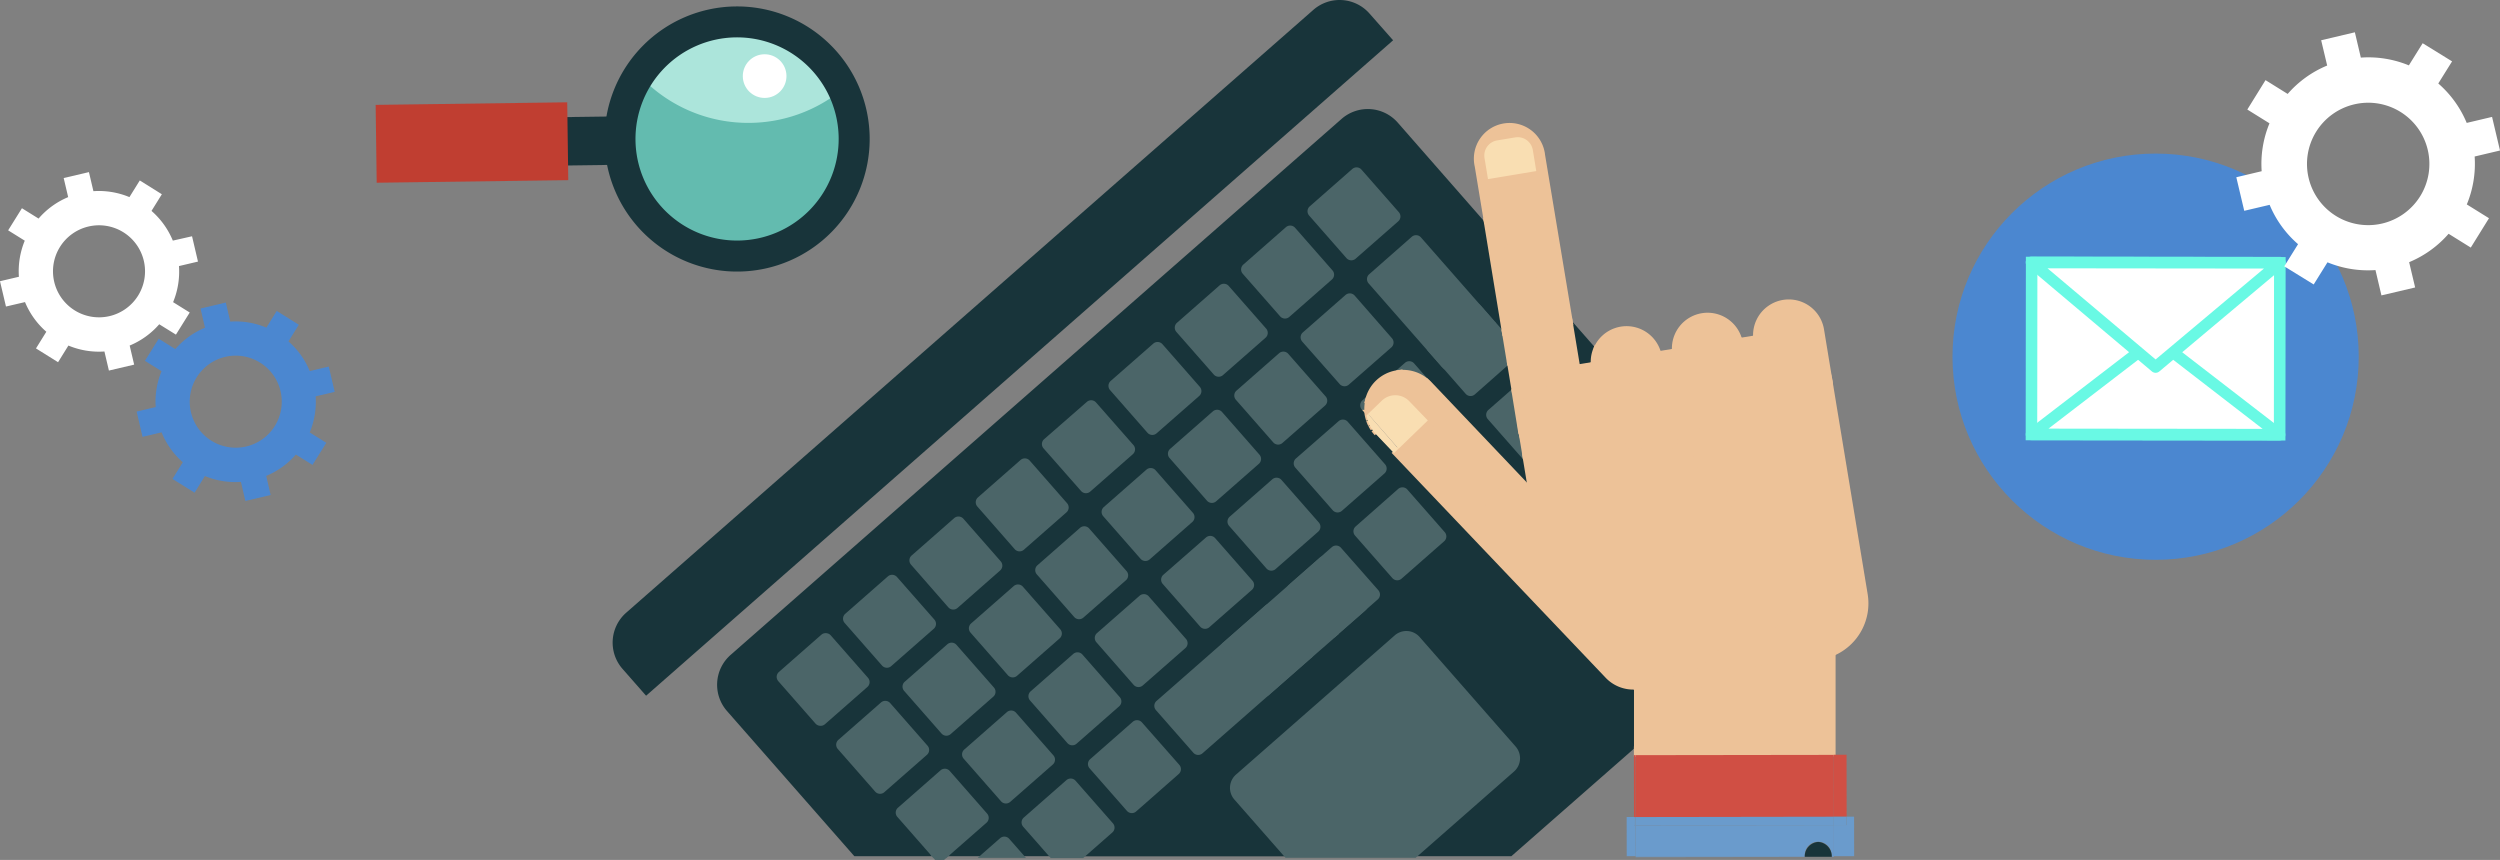 <svg xmlns="http://www.w3.org/2000/svg" viewBox="0 0 724.71 249.29">
    <rect x="0" y="0" width="724.71" height="249.29" fill="#808080" stroke="none"/>
    <defs>
        <style>
            .cls-1{fill:#4b87d0;}.cls-2{fill:#fff;}.cls-3{fill:#69f9e4;}.cls-4{fill:#63bbaf;}.cls-5{fill:#ace5db;}.cls-6{fill:#18343a;}.cls-7{fill:#c03e31;}.cls-8{fill:none;}.cls-9{fill:#4b6568;stroke: #4b6568;}.cls-10{fill:#edc298;stroke: #edc298;}.cls-11{fill:#f9deb2;}.cls-12{fill:#d04f44;}.cls-13{fill:#6a9bcc;}
        </style>
    </defs>
    <title>large middle</title>
    <g id="Layer_2" data-name="Layer 2">
        <g id="Layer_1-2" data-name="Layer 1">
            <circle class="cls-1" cx="624.88" cy="103.4" r="58.88"/>
            <rect class="cls-2" x="599.97" y="65.09" width="49.84" height="71.95"
                  transform="translate(523.11 725.84) rotate(-89.94)"/>
            <path class="cls-3" d="M662.51,127.7l-75.3-.08.06-53.19,75.3.09Zm-71.95-3.43,68.6.07.05-46.48-68.6-.07Z"/>
            <polygon class="cls-2" points="588.89 125.93 624.89 98.26 660.82 126 588.89 125.93"/>
            <path class="cls-3"
                  d="M660.82,127.68h0l-71.93-.08a1.67,1.67,0,0,1-1-3l36-27.66a1.67,1.67,0,0,1,2,0l35.85,27.67a1.68,1.68,0,0,1-.94,3.07Zm-67-3.43,62.08.07-31-23.94Z"/>
            <polygon class="cls-2" points="588.95 76.1 624.88 106.39 660.88 76.18 588.95 76.1"/>
            <path class="cls-3"
                  d="M624.88,108.07a1.68,1.68,0,0,1-1.08-.4L587.87,77.38a1.68,1.68,0,0,1,1.08-3h0l71.93.08a1.68,1.68,0,0,1,1.08,3l-36,30.21A1.67,1.67,0,0,1,624.88,108.07ZM593.54,77.78l31.34,26.42,31.4-26.35Z"/>
            <path class="cls-2"
                  d="M706.82,24.2l4-6.41-8.53-5.26-4,6.42a30.81,30.81,0,0,0-13.92-2.25l-1.73-7.34-9.77,2.31L674.61,19a30.71,30.71,0,0,0-11.45,8.23l-6.42-4-5.28,8.52,6.43,4a30.65,30.65,0,0,0-2.27,13.88l-7.35,1.75,2.3,9.73,7.36-1.73a30.65,30.65,0,0,0,8.24,11.4l-4,6.42,8.53,5.26,4-6.42a30.88,30.88,0,0,0,13.91,2.25l1.73,7.34,9.77-2.3L698.37,76a30.81,30.81,0,0,0,11.44-8.23l6.43,4,5.28-8.51-6.43-4a30.78,30.78,0,0,0,2.27-13.89l7.35-1.74-2.3-9.74-7.35,1.74A30.76,30.76,0,0,0,706.82,24.2Zm-3.06,19.22a17.74,17.74,0,1,1-21.34-13.16A17.72,17.72,0,0,1,703.76,43.42Z"/>
            <path class="cls-1"
                  d="M66.75,93.23,65.46,87.7l-7.33,1.73L59.42,95a23.2,23.2,0,0,0-8.6,6.19l-4.81-3-4,6.41,4.82,3A23.2,23.2,0,0,0,45.13,118l-5.52,1.31,1.71,7.33,5.52-1.31A23,23,0,0,0,53,134l-3,4.83,6.4,4,3-4.83a23.06,23.06,0,0,0,10.44,1.69l1.29,5.53,7.33-1.73-1.29-5.53a23.18,23.18,0,0,0,8.6-6.19l4.82,3,4-6.41-4.81-3a23.19,23.19,0,0,0,1.72-10.46l5.52-1.3-1.71-7.34-5.52,1.31a23,23,0,0,0-6.17-8.6l3-4.83-6.4-4-3,4.83A23.07,23.07,0,0,0,66.75,93.23Zm8.58,11.85A13.34,13.34,0,1,1,57,109.41,13.32,13.32,0,0,1,75.32,105.08Z"/>
            <path class="cls-2"
                  d="M11.18,63.36l-4.82-3-4,6.41,4.82,3a23.14,23.14,0,0,0-1.7,10.46L0,81.52l1.73,7.34,5.52-1.29a23.12,23.12,0,0,0,6.18,8.6l-3,4.83,6.4,4,3-4.83a23,23,0,0,0,10.44,1.72l1.3,5.53,7.32-1.72-1.3-5.53A23.08,23.08,0,0,0,46.16,94L51,97l4-6.41-4.82-3a23.15,23.15,0,0,0,1.7-10.46l5.51-1.3-1.72-7.34L50.1,69.75a23.13,23.13,0,0,0-6.18-8.61l3-4.83-6.4-4-3,4.83a23,23,0,0,0-10.44-1.72l-1.3-5.53-7.32,1.72,1.3,5.53A23,23,0,0,0,11.18,63.36Zm14.44,2.31a13.34,13.34,0,1,1-9.91,16A13.33,13.33,0,0,1,25.62,65.67Z"/>
            <circle class="cls-4" cx="213.73" cy="40.28" r="33.01" transform="translate(-0.52 2.86) rotate(-0.77)"/>
            <path class="cls-5"
                  d="M213.29,7.27a33,33,0,0,0-27.36,15.22A43.06,43.06,0,0,0,217.5,35.62a43,43,0,0,0,26.15-9.27A33,33,0,0,0,213.29,7.27Z"/>
            <path class="cls-6"
                  d="M252.1,39.77a38.43,38.43,0,1,0-37.91,38.95A38.43,38.43,0,0,0,252.1,39.77Zm-67.88.91a29.45,29.45,0,1,1,29.85,29.05A29.45,29.45,0,0,1,184.22,40.68Z"/>
            <rect class="cls-6" x="113.53" y="34.16" width="67.33" height="14.03"
                  transform="translate(-0.54 1.99) rotate(-0.77)"/>
            <rect class="cls-7" x="109.04" y="30.03" width="55.54" height="22.57"
                  transform="translate(-0.54 1.84) rotate(-0.77)"/>
            <circle class="cls-2" cx="221.66" cy="22.06" r="6.33" transform="translate(-0.28 2.98) rotate(-0.77)"/>
            <polygon class="cls-8"
                     points="473.7 236.83 473.67 218.87 474.11 218.87 474.11 216.62 438.12 248.19 471.56 248.19 471.54 236.84 473.7 236.83"/>
            <path class="cls-6"
                  d="M260.5,236.47a1.38,1.38,0,0,1,.13-1.95L273,223.69a1.38,1.38,0,0,1,1.95.13l10.83,12.35a1.38,1.38,0,0,1-.13,1.95l-11.49,10.07h10.58l5.51-4.83a1.38,1.38,0,0,1,1.95.13l4.13,4.7h8.51L297,239.27a1.38,1.38,0,0,1,.13-1.95l12.35-10.84a1.38,1.38,0,0,1,1.95.13L322.25,239a1.38,1.38,0,0,1-.13,1.95l-8.29,7.28h59.05l-14.67-16.72a4.63,4.63,0,0,1,.43-6.53l46-40.34a4.62,4.62,0,0,1,6.53.43L439,216.76a4.63,4.63,0,0,1-.42,6.53l-28.38,24.9h27.93l36-31.57,0-17.19a10.54,10.54,0,0,1-8.22-3.24l-61.72-64.84h0l-5.25-5.52a10.75,10.75,0,0,1-.9-1.1l-.2-.28a10.74,10.74,0,0,1-.67-1.11l0-.06a10.64,10.64,0,0,1-.56-1.34l0-.12a10.74,10.74,0,0,1-.52-2.5l-.84-1a1.38,1.38,0,0,1,.13-1.95l1.1-1a10.7,10.7,0,0,1,8.7-7.63l2.55-2.24a1.38,1.38,0,0,1,1.95.13l3.79,4.32a10.73,10.73,0,0,1,1.12,1l28.87,30.33L442,132.93l-10.33-11.77a1.38,1.38,0,0,1,.13-1.95l6.92-6.07L437.34,105,427.15,114a1.38,1.38,0,0,1-1.95-.13l-6.67-7.6h0L397.12,81.81a1.38,1.38,0,0,1,.13-1.95L409.6,69a1.38,1.38,0,0,1,1.94.13L428.8,88.83h0l.65.74,3.51,4h0L436,97.07l-5.36-32.47L405.18,35.54a11.54,11.54,0,0,0-16.28-1.07L211.81,189.83a11.54,11.54,0,0,0-1.07,16.28l36.91,42.08h23.12Zm12.81-24.2-10.83-12.35a1.38,1.38,0,0,1,.13-1.95L275,187.14a1.38,1.38,0,0,1,1.95.13l10.83,12.35a1.38,1.38,0,0,1-.13,2L275.26,212.4A1.38,1.38,0,0,1,273.31,212.27ZM337.44,169a1.38,1.38,0,0,1,.12-1.95l12.35-10.84a1.38,1.38,0,0,1,1.95.13l10.83,12.35a1.38,1.38,0,0,1-.13,1.95l-12.35,10.84a1.38,1.38,0,0,1-1.95-.13Zm5.9,18.52L331,198.33a1.38,1.38,0,0,1-1.94-.13L318.2,185.85a1.38,1.38,0,0,1,.13-1.95l12.35-10.84a1.38,1.38,0,0,1,1.95.13l10.83,12.35A1.38,1.38,0,0,1,343.34,187.49Zm13.33-35.39a1.38,1.38,0,0,1,.13-1.95l12.35-10.83a1.38,1.38,0,0,1,1.95.13l10.83,12.35a1.38,1.38,0,0,1-.13,1.95l-12.35,10.84a1.38,1.38,0,0,1-1.95-.13Zm12.81-24.2-10.83-12.35a1.38,1.38,0,0,1,.13-1.95l12.35-10.84a1.38,1.38,0,0,1,1.95.13l10.84,12.35a1.38,1.38,0,0,1-.13,1.95L371.43,128A1.38,1.38,0,0,1,369.48,127.91Zm-4.81,4.22a1.38,1.38,0,0,1-.13,1.95L352.2,144.91a1.38,1.38,0,0,1-2-.13l-10.83-12.35a1.38,1.38,0,0,1,.13-1.95l12.35-10.84a1.38,1.38,0,0,1,1.95.13ZM345.44,149a1.38,1.38,0,0,1-.12,1.95L333,161.79a1.38,1.38,0,0,1-1.95-.13L320.18,149.3a1.38,1.38,0,0,1,.13-1.95l12.35-10.84a1.38,1.38,0,0,1,1.95.13Zm-19.23,16.87a1.38,1.38,0,0,1-.12,1.95l-12.35,10.84a1.38,1.38,0,0,1-1.95-.13l-10.83-12.35a1.38,1.38,0,0,1,.13-1.95l12.35-10.84a1.38,1.38,0,0,1,1.95.13ZM307,182.75a1.38,1.38,0,0,1-.12,1.95l-12.35,10.84a1.38,1.38,0,0,1-1.95-.13l-10.83-12.35a1.38,1.38,0,0,1,.13-1.95l12.35-10.84a1.38,1.38,0,0,1,1.95.13Zm-2.1,38.49-12.35,10.83a1.38,1.38,0,0,1-1.95-.13L279.73,219.6a1.38,1.38,0,0,1,.13-1.95l12.35-10.84a1.38,1.38,0,0,1,1.95.13L305,219.29A1.38,1.38,0,0,1,304.87,221.24Zm4.93-6.17L299,202.72a1.38,1.38,0,0,1,.13-1.95l12.35-10.84a1.38,1.38,0,0,1,1.95.13l10.83,12.35a1.38,1.38,0,0,1-.13,1.95L311.75,215.2A1.38,1.38,0,0,1,309.8,215.07Zm31.56,9L329,234.87a1.38,1.38,0,0,1-1.94-.13l-10.84-12.35a1.38,1.38,0,0,1,.13-1.94l12.35-10.84a1.38,1.38,0,0,1,1.95.13l10.83,12.35A1.38,1.38,0,0,1,341.36,224Zm57.7-50.62-12.35,10.84h0l-6.87,6h0l-12.35,10.84h0L348.24,218a1.38,1.38,0,0,1-1.95-.13l-10.84-12.35a1.38,1.38,0,0,1,.13-1.95l19.23-16.87h0l6.81-6,12.42-10.9h0L386.41,159a1.38,1.38,0,0,1,1.95.13l10.84,12.35A1.38,1.38,0,0,1,399.06,173.42Zm6.58-31.3a1.38,1.38,0,0,1,1.95.13l10.84,12.35a1.38,1.38,0,0,1-.13,1.95l-12.35,10.84a1.38,1.38,0,0,1-1.95-.13L393.16,154.9a1.38,1.38,0,0,1,.13-1.95Zm-4.47-7.19a1.38,1.38,0,0,1-.13,1.95l-12.35,10.84a1.38,1.38,0,0,1-1.95-.13L375.9,135.23a1.38,1.38,0,0,1,.13-1.95l12.35-10.84a1.38,1.38,0,0,1,1.95.13Zm2-36.55a1.38,1.38,0,0,1-.13,1.95l-12.35,10.84a1.38,1.38,0,0,1-1.95-.13L377.88,98.69a1.38,1.38,0,0,1,.13-1.95L390.36,85.9a1.38,1.38,0,0,1,1.95.13ZM380,60.2l12.35-10.84a1.38,1.38,0,0,1,1.95.13l10.83,12.35a1.38,1.38,0,0,1-.12,1.95L392.64,74.62a1.38,1.38,0,0,1-1.95-.13L379.86,62.14A1.38,1.38,0,0,1,380,60.2ZM360.75,77.07l12.35-10.84a1.38,1.38,0,0,1,1.95.13l10.83,12.35a1.38,1.38,0,0,1-.13,1.95L373.41,91.49a1.38,1.38,0,0,1-1.95-.13L360.63,79A1.38,1.38,0,0,1,360.75,77.07ZM341.52,93.94l12.35-10.84a1.38,1.38,0,0,1,1.95.13l10.83,12.35a1.38,1.38,0,0,1-.13,1.95l-12.35,10.84a1.38,1.38,0,0,1-1.95-.13L341.39,95.89A1.38,1.38,0,0,1,341.52,93.94Zm-19.23,16.87L334.64,100a1.38,1.38,0,0,1,1.95.13l10.83,12.35a1.38,1.38,0,0,1-.13,1.95l-12.35,10.83a1.38,1.38,0,0,1-1.95-.13l-10.83-12.35A1.38,1.38,0,0,1,322.28,110.81ZM303,127.69l12.35-10.84a1.38,1.38,0,0,1,1.95.13l10.84,12.35a1.38,1.38,0,0,1-.13,1.95l-12.35,10.84a1.38,1.38,0,0,1-1.95-.13l-10.83-12.35A1.38,1.38,0,0,1,303,127.69Zm-19.23,16.87,12.35-10.84a1.38,1.38,0,0,1,1.95.13l10.83,12.35a1.38,1.38,0,0,1-.13,1.95L296.47,159a1.38,1.38,0,0,1-1.95-.13l-10.83-12.35A1.38,1.38,0,0,1,283.81,144.56Zm-19.23,16.87,12.35-10.84a1.38,1.38,0,0,1,1.95.13l10.83,12.35a1.38,1.38,0,0,1-.12,1.95l-12.35,10.84a1.38,1.38,0,0,1-1.95-.13l-10.83-12.35A1.38,1.38,0,0,1,264.58,161.43Zm-19.23,16.87,12.35-10.84a1.38,1.38,0,0,1,1.95.13l10.83,12.35a1.38,1.38,0,0,1-.13,1.95L258,192.73a1.38,1.38,0,0,1-1.95-.13l-10.83-12.35A1.38,1.38,0,0,1,245.35,178.31Zm-8.53,31.17L226,197.13a1.38,1.38,0,0,1,.13-1.95l12.35-10.84a1.38,1.38,0,0,1,1.95.13l10.83,12.35a1.38,1.38,0,0,1-.13,1.95L238.77,209.6A1.38,1.38,0,0,1,236.82,209.48Zm17.26,19.67L243.24,216.8a1.38,1.38,0,0,1,.13-1.95L255.72,204a1.38,1.38,0,0,1,1.95.13l10.83,12.35a1.38,1.38,0,0,1-.12,1.95L256,229.28A1.38,1.38,0,0,1,254.08,229.15Z"/>
            <path class="cls-6" d="M461.64,105.44a9.8,9.8,0,0,1,.85-4.58l-7.23-8.24,2.23,13.5Z"/>
            <rect class="cls-9" x="229.02" y="187.38" width="19.19" height="19.19" rx="1.38" ry="1.38"
                  transform="translate(-70.66 206.26) rotate(-41.26)"/>
            <path class="cls-9"
                  d="M256.06,192.6a1.38,1.38,0,0,0,1.95.13l12.35-10.84a1.38,1.38,0,0,0,.13-1.95L259.65,167.6a1.38,1.38,0,0,0-1.95-.13l-12.35,10.84a1.38,1.38,0,0,0-.12,1.95Z"/>
            <path class="cls-9"
                  d="M275.29,175.73a1.38,1.38,0,0,0,1.95.13L289.59,165a1.38,1.38,0,0,0,.13-1.95l-10.83-12.35a1.38,1.38,0,0,0-1.95-.13l-12.35,10.84a1.38,1.38,0,0,0-.12,1.95Z"/>
            <path class="cls-9"
                  d="M294.52,158.86a1.38,1.38,0,0,0,1.95.13l12.35-10.84a1.38,1.38,0,0,0,.13-1.95l-10.83-12.35a1.38,1.38,0,0,0-1.95-.13l-12.35,10.84a1.38,1.38,0,0,0-.12,1.95Z"/>
            <path class="cls-9"
                  d="M313.76,142a1.38,1.38,0,0,0,1.95.13l12.35-10.84a1.38,1.38,0,0,0,.13-1.95L317.35,117a1.38,1.38,0,0,0-1.95-.13L303,127.69a1.38,1.38,0,0,0-.12,1.95Z"/>
            <path class="cls-9"
                  d="M333,125.11a1.38,1.38,0,0,0,1.95.13l12.35-10.83a1.38,1.38,0,0,0,.13-1.95l-10.83-12.35a1.38,1.38,0,0,0-1.95-.13l-12.35,10.83a1.38,1.38,0,0,0-.13,1.95Z"/>
            <path class="cls-9"
                  d="M352.23,108.24a1.38,1.38,0,0,0,1.95.13l12.35-10.84a1.38,1.38,0,0,0,.13-1.95L355.82,83.23a1.38,1.38,0,0,0-1.95-.13L341.52,93.94a1.38,1.38,0,0,0-.13,1.95Z"/>
            <path class="cls-9"
                  d="M371.46,91.37a1.38,1.38,0,0,0,1.95.13l12.35-10.84a1.38,1.38,0,0,0,.13-1.95L375.05,66.36a1.38,1.38,0,0,0-1.95-.13L360.75,77.07a1.38,1.38,0,0,0-.13,1.95Z"/>
            <path class="cls-9"
                  d="M390.69,74.49a1.38,1.38,0,0,0,1.95.13L405,63.78a1.38,1.38,0,0,0,.12-1.95L394.29,49.49a1.38,1.38,0,0,0-1.95-.13L380,60.2a1.38,1.38,0,0,0-.13,1.95Z"/>
            <path class="cls-9"
                  d="M268.5,216.49l-10.83-12.35a1.38,1.38,0,0,0-1.95-.13l-12.35,10.83a1.38,1.38,0,0,0-.13,1.95l10.83,12.35a1.38,1.38,0,0,0,1.95.13l12.35-10.83A1.38,1.38,0,0,0,268.5,216.49Z"/>
            <path class="cls-9"
                  d="M287.74,199.62,276.9,187.27a1.38,1.38,0,0,0-1.95-.13L262.6,198a1.38,1.38,0,0,0-.13,1.95l10.83,12.35a1.38,1.38,0,0,0,1.95.13l12.35-10.84A1.38,1.38,0,0,0,287.74,199.62Z"/>
            <path class="cls-9"
                  d="M294.19,170.27,281.84,181.1a1.38,1.38,0,0,0-.13,1.95l10.83,12.35a1.38,1.38,0,0,0,1.95.13l12.35-10.84a1.38,1.38,0,0,0,.13-1.95L296.14,170.4A1.38,1.38,0,0,0,294.19,170.27Z"/>
            <path class="cls-9"
                  d="M313.42,153.39l-12.35,10.84a1.38,1.38,0,0,0-.13,1.95l10.83,12.35a1.38,1.38,0,0,0,1.95.13l12.35-10.84a1.38,1.38,0,0,0,.12-1.95l-10.84-12.35A1.38,1.38,0,0,0,313.42,153.39Z"/>
            <path class="cls-9"
                  d="M332.66,136.52l-12.35,10.84a1.38,1.38,0,0,0-.13,1.95L331,161.65a1.38,1.38,0,0,0,1.95.13l12.35-10.84a1.38,1.38,0,0,0,.13-1.95l-10.83-12.35A1.38,1.38,0,0,0,332.66,136.52Z"/>
            <path class="cls-9"
                  d="M351.89,119.65l-12.35,10.84a1.38,1.38,0,0,0-.13,1.95l10.83,12.35a1.38,1.38,0,0,0,2,.13l12.35-10.84a1.38,1.38,0,0,0,.13-1.95l-10.83-12.35A1.38,1.38,0,0,0,351.89,119.65Z"/>
            <path class="cls-9"
                  d="M383.91,115.25,373.07,102.9a1.38,1.38,0,0,0-1.95-.13l-12.35,10.84a1.38,1.38,0,0,0-.13,1.95l10.83,12.35a1.38,1.38,0,0,0,1.95.13l12.35-10.84A1.38,1.38,0,0,0,383.91,115.25Z"/>
            <path class="cls-9"
                  d="M390.36,85.9,378,96.74a1.38,1.38,0,0,0-.13,1.95L388.72,111a1.38,1.38,0,0,0,1.95.13L403,100.33a1.38,1.38,0,0,0,.13-1.95L392.31,86A1.38,1.38,0,0,0,390.36,85.9Z"/>
            <polygon class="cls-9" points="432.96 93.58 429.45 89.57 432.96 93.58 432.96 93.58"/>
            <path class="cls-9"
                  d="M414.5,99.54,426.85,88.7a1.38,1.38,0,0,1,1.95.13L411.54,69.16A1.38,1.38,0,0,0,409.6,69L397.24,79.87a1.38,1.38,0,0,0-.13,1.95l21.42,24.42h0l-4.17-4.75A1.38,1.38,0,0,1,414.5,99.54Z"/>
            <path class="cls-9"
                  d="M285.76,236.16l-10.83-12.35a1.38,1.38,0,0,0-1.95-.13l-12.35,10.84a1.38,1.38,0,0,0-.13,1.95l10.28,11.72h3.37l11.49-10.07A1.38,1.38,0,0,0,285.76,236.16Z"/>
            <path class="cls-9"
                  d="M294.16,206.94a1.38,1.38,0,0,0-1.95-.13l-12.35,10.84a1.38,1.38,0,0,0-.13,1.95l10.83,12.35a1.38,1.38,0,0,0,1.95.13l12.35-10.83a1.38,1.38,0,0,0,.13-1.95Z"/>
            <path class="cls-9"
                  d="M324.23,202.42l-10.83-12.35a1.38,1.38,0,0,0-1.95-.13L299.1,200.78a1.38,1.38,0,0,0-.13,1.95l10.83,12.35a1.38,1.38,0,0,0,1.95.13l12.35-10.84A1.38,1.38,0,0,0,324.23,202.42Z"/>
            <path class="cls-9"
                  d="M330.68,173.07,318.33,183.9a1.38,1.38,0,0,0-.13,1.95L329,198.2a1.38,1.38,0,0,0,1.94.13l12.36-10.84a1.38,1.38,0,0,0,.12-1.95L332.63,173.2A1.38,1.38,0,0,0,330.68,173.07Z"/>
            <path class="cls-9"
                  d="M350.22,181.46l12.35-10.84a1.38,1.38,0,0,0,.13-1.95l-10.83-12.35a1.38,1.38,0,0,0-1.95-.13L337.56,167a1.38,1.38,0,0,0-.12,1.95l10.83,12.35A1.38,1.38,0,0,0,350.22,181.46Z"/>
            <path class="cls-9"
                  d="M369.45,164.58l12.35-10.84a1.38,1.38,0,0,0,.13-1.95L371.1,139.45a1.38,1.38,0,0,0-1.95-.13L356.8,150.16a1.38,1.38,0,0,0-.13,1.95l10.83,12.35A1.38,1.38,0,0,0,369.45,164.58Z"/>
            <path class="cls-9"
                  d="M388.39,122.45,376,133.28a1.38,1.38,0,0,0-.13,1.95l10.84,12.35a1.38,1.38,0,0,0,1.95.13L401,136.87a1.38,1.38,0,0,0,.13-1.95l-10.84-12.35A1.38,1.38,0,0,0,388.39,122.45Z"/>
            <path class="cls-9"
                  d="M396.37,115.44l-1.1,1a1.38,1.38,0,0,0-.13,1.95l.84,1A10.79,10.79,0,0,1,396.37,115.44Z"/>
            <path class="cls-9"
                  d="M413.35,110l-3.79-4.32a1.38,1.38,0,0,0-1.95-.13l-2.55,2.24A10.73,10.73,0,0,1,413.35,110Z"/>
            <path class="cls-9"
                  d="M433,93.58a1.38,1.38,0,0,1-.13,1.94l-12.35,10.84a1.38,1.38,0,0,1-1.94-.13l6.67,7.6a1.38,1.38,0,0,0,1.95.13L437.34,105l-1.31-8Z"/>
            <polygon class="cls-9" points="428.8 88.83 428.8 88.83 429.45 89.57 428.8 88.83"/>
            <path class="cls-9"
                  d="M420.48,106.36l12.35-10.84a1.38,1.38,0,0,0,.13-1.94l-3.51-4-.65-.74a1.38,1.38,0,0,0-1.95-.13L414.5,99.54a1.38,1.38,0,0,0-.13,1.95l4.17,4.75A1.38,1.38,0,0,0,420.48,106.36Z"/>
            <path class="cls-9" d="M290.24,243.36l-5.51,4.83h11.58l-4.13-4.7A1.38,1.38,0,0,0,290.24,243.36Z"/>
            <path class="cls-9"
                  d="M322.25,239l-10.84-12.35a1.38,1.38,0,0,0-1.95-.12l-12.35,10.84a1.38,1.38,0,0,0-.13,1.95l7.83,8.92h9l8.29-7.28A1.38,1.38,0,0,0,322.25,239Z"/>
            <path class="cls-9"
                  d="M330.65,209.74a1.38,1.38,0,0,0-1.95-.13l-12.35,10.84a1.38,1.38,0,0,0-.13,1.94l10.84,12.35a1.38,1.38,0,0,0,1.94.13L341.36,224a1.38,1.38,0,0,0,.13-1.95Z"/>
            <path class="cls-9"
                  d="M365.53,201l-10.83-12.35a1.38,1.38,0,0,1,.12-1.95l-19.23,16.87a1.38,1.38,0,0,0-.13,1.95l10.84,12.35a1.38,1.38,0,0,0,1.95.13l19.23-16.87A1.38,1.38,0,0,1,365.53,201Z"/>
            <path class="cls-9"
                  d="M384.76,184.13l-10.83-12.35a1.38,1.38,0,0,1,.12-1.94l-12.42,10.9,5.54-4.86a1.38,1.38,0,0,1,1.95.13L380,188.34a1.38,1.38,0,0,1-.12,1.94l6.88-6A1.38,1.38,0,0,1,384.76,184.13Z"/>
            <polygon class="cls-9" points="354.82 186.7 354.82 186.7 361.63 180.73 354.82 186.7"/>
            <polygon class="cls-9" points="367.48 201.13 379.83 190.29 379.83 190.28 367.48 201.13 367.48 201.13"/>
            <path class="cls-9"
                  d="M380,188.34,369.12,176a1.38,1.38,0,0,0-1.95-.13l-5.54,4.86-6.81,6a1.38,1.38,0,0,0-.12,1.95L365.53,201a1.38,1.38,0,0,0,1.95.13l12.36-10.84A1.38,1.38,0,0,0,380,188.34Z"/>
            <path class="cls-9"
                  d="M388.35,159.12a1.38,1.38,0,0,0-1.95-.13l-12.35,10.83h0l8.83-7.75a1.38,1.38,0,0,1,1.95.13l10.84,12.35a1.38,1.38,0,0,1-.13,1.94l-8.83,7.74h0l12.35-10.84a1.38,1.38,0,0,0,.13-1.95Z"/>
            <path class="cls-9"
                  d="M395.67,174.56l-10.84-12.35a1.38,1.38,0,0,0-1.95-.13l-8.83,7.75a1.38,1.38,0,0,0-.12,1.94l10.83,12.35a1.38,1.38,0,0,0,1.95.13l8.83-7.74A1.38,1.38,0,0,0,395.67,174.56Z"/>
            <path class="cls-9"
                  d="M393.16,154.9,404,167.25a1.38,1.38,0,0,0,1.95.13l12.35-10.84a1.38,1.38,0,0,0,.13-1.95l-10.84-12.35a1.38,1.38,0,0,0-1.95-.13L393.29,153A1.38,1.38,0,0,0,393.16,154.9Z"/>
            <path class="cls-9"
                  d="M440.71,125.45l-2-12.31-6.92,6.07a1.38,1.38,0,0,0-.13,1.95L442,132.93l-1.19-7.21C440.75,125.63,440.73,125.54,440.71,125.45Z"/>
            <path class="cls-9"
                  d="M439,216.76,411.16,185a4.62,4.62,0,0,0-6.53-.43l-46,40.34a4.63,4.63,0,0,0-.43,6.53l14.67,16.72H410.2l28.38-24.9A4.63,4.63,0,0,0,439,216.76Z"/>
            <path class="cls-6"
                  d="M397,3.93a11.54,11.54,0,0,0-16.28-1.07L181.53,177.61a11.54,11.54,0,0,0-1.07,16.29l6.83,7.78,216.55-190Z"/>
            <path class="cls-10"
                  d="M447.4,45A9.85,9.85,0,1,0,428,48.2l2.71,16.39,24.6,28Zm-16.08,6.92-1-6.1A4.44,4.44,0,0,1,434,40.7l5.27-.87a4.44,4.44,0,0,1,5.1,3.66l1,6.1Z"/>
            <path class="cls-10"
                  d="M439.63,101.18a1.38,1.38,0,0,1-.12,1.95l-2.17,1.9,1.34,8.11,5.43-4.77a1.38,1.38,0,0,1,1.95.13l1,1.11a16,16,0,0,1,6.85-2.89l3.6-.6-2.23-13.5-24.6-28L436,97.07Z"/>
            <path class="cls-10" d="M439.63,101.18,436,97.07l1.31,8,2.17-1.9A1.38,1.38,0,0,0,439.63,101.18Z"/>
            <path class="cls-10"
                  d="M440.77,125.72l-.09-.57A16,16,0,0,1,447,109.61l-1-1.11a1.38,1.38,0,0,0-1.95-.13l-5.43,4.77,2,12.31C440.73,125.54,440.75,125.63,440.77,125.72Z"/>
            <path class="cls-10" d="M481,102.25a9.85,9.85,0,0,0-18.47-1.39l3.4,3.88Z"/>
            <path class="cls-10" d="M461.64,105.44l4.25-.7-3.4-3.88A9.8,9.8,0,0,0,461.64,105.44Z"/>
            <path class="cls-10" d="M493.4,91.29a9.85,9.85,0,0,0-8.23,10.26l19.32-3.19A9.85,9.85,0,0,0,493.4,91.29Z"/>
            <path class="cls-10"
                  d="M530.67,110.19l-2.42-14.67a9.85,9.85,0,0,0-19.55,2.15l3.57-.59A16,16,0,0,1,530.67,110.19Z"/>
            <path class="cls-10"
                  d="M483.68,118.36a9.79,9.79,0,0,1-.79,5.76L492,134.5a35.66,35.66,0,0,1,11.51,13.12l13.81,15.74A11.47,11.47,0,0,1,520,169l11.53,0,0,20.57a16,16,0,0,0,9.38-17.28l-10.22-61.94,0-.1.07.4a9.85,9.85,0,0,1-19.44,3.21l-2.49-15.06a10,10,0,0,1-.11-1.06l-4.21.69a10,10,0,0,1,.23,1l2.49,15.07a9.85,9.85,0,1,1-19.44,3.21l-2.49-15.07a10.08,10.08,0,0,1-.12-1.06l-4.21.7a10,10,0,0,1,.23,1Z"/>
            <path class="cls-10"
                  d="M507,169,520,169a11.47,11.47,0,0,0-2.67-5.59l-13.81-15.74A35.73,35.73,0,0,1,507,169Z"/>
            <path class="cls-10"
                  d="M478.34,128.79A35.67,35.67,0,0,1,492,134.5l-9.11-10.38A9.87,9.87,0,0,1,478.34,128.79Z"/>
            <path class="cls-10"
                  d="M453.48,133.2a9.65,9.65,0,0,1-7.76-.71l-1.31,1.15a1.38,1.38,0,0,1-1.95-.13l-.51-.58,1.39,8.43.39.41A35.82,35.82,0,0,1,453.48,133.2Z"/>
            <path class="cls-10"
                  d="M456.53,131.58a35.56,35.56,0,0,1,9.39-2.93c.95-.16,1.89-.26,2.83-.34a9.81,9.81,0,0,1-4.51-6.74l-2.49-15.06a10,10,0,0,1-.11-1.06l-4.15.68,2.66,16.11A9.85,9.85,0,0,1,456.53,131.58Z"/>
            <path class="cls-10"
                  d="M444.41,133.63l1.31-1.15a9.82,9.82,0,0,1-4.95-6.77l1.19,7.21.51.58A1.38,1.38,0,0,0,444.41,133.63Z"/>
            <path class="cls-10"
                  d="M456.77,122.8l-11,9.69a9.65,9.65,0,0,0,7.76.71q1.48-.88,3-1.62a9.85,9.85,0,0,0,3.62-9.34l-2.66-16.11-3.6.6a16,16,0,0,0-6.85,2.89l9.86,11.24A1.38,1.38,0,0,1,456.77,122.8Z"/>
            <path class="cls-10"
                  d="M440.67,125.15l.09.57a9.82,9.82,0,0,0,4.95,6.77l11-9.69a1.38,1.38,0,0,0,.13-1.94L447,109.61A16,16,0,0,0,440.67,125.15Z"/>
            <path class="cls-10"
                  d="M482.89,124.12a9.79,9.79,0,0,0,.79-5.76l-2.49-15.07a10,10,0,0,0-.23-1l-15.07,2.49Z"/>
            <path class="cls-10"
                  d="M464.24,121.57a9.81,9.81,0,0,0,4.51,6.74,35.52,35.52,0,0,1,9.59.47,9.87,9.87,0,0,0,4.55-4.67l-17-19.38-4.25.7a10,10,0,0,0,.11,1.06Z"/>
            <path class="cls-10"
                  d="M487.77,117.68a9.85,9.85,0,1,0,19.44-3.21l-2.49-15.07a10,10,0,0,0-.23-1l-19.32,3.19a10.08,10.08,0,0,0,.12,1.06Z"/>
            <path class="cls-10"
                  d="M511.3,113.8a9.85,9.85,0,0,0,19.44-3.21l-.07-.4a16,16,0,0,0-18.41-13.11l-3.57.59a10,10,0,0,0,.11,1.06Z"/>
            <path class="cls-10"
                  d="M448.35,171.65l-5-30.29L414.48,111a10.73,10.73,0,0,0-1.12-1l7,8a1.38,1.38,0,0,1-.13,1.95l-12.35,10.84a1.38,1.38,0,0,1-1.95-.13l-.53-.61-1.29,1.25,61.72,64.84a10.54,10.54,0,0,0,8.22,3.24v-.74Zm-10.82-32-12.35,10.84a1.38,1.38,0,0,1-1.95-.13L412.4,138a1.38,1.38,0,0,1,.13-1.95l12.35-10.84a1.38,1.38,0,0,1,1.95.13l10.84,12.35A1.38,1.38,0,0,1,437.53,139.67Z"/>
            <path class="cls-10" d="M396.59,120l-.61-.69a10.74,10.74,0,0,0,.52,2.5,10.84,10.84,0,0,1-.36-1.37Z"/>
            <path class="cls-10"
                  d="M399.28,110.64a10.68,10.68,0,0,0-2.91,4.81l8.7-7.63A10.68,10.68,0,0,0,399.28,110.64Z"/>
            <path class="cls-10" d="M398.89,125.83a10.67,10.67,0,0,1-.9-1.1A10.75,10.75,0,0,0,398.89,125.83Z"/>
            <path class="cls-10" d="M397.8,124.45a10.74,10.74,0,0,1-.67-1.11A10.74,10.74,0,0,0,397.8,124.45Z"/>
            <path class="cls-10" d="M397.09,123.27a10.71,10.71,0,0,1-.56-1.34A10.64,10.64,0,0,0,397.09,123.27Z"/>
            <path class="cls-10"
                  d="M400.57,116.16a5.61,5.61,0,0,1,7.93.13l5.42,5.6-8.48,8.21.53.61a1.38,1.38,0,0,0,1.95.13L420.27,120a1.38,1.38,0,0,0,.13-1.95l-7-8a10.73,10.73,0,0,0-8.28-2.21l-8.7,7.63a10.79,10.79,0,0,0-.39,3.87l.61.69Z"/>
            <path class="cls-10"
                  d="M426.82,125.37a1.38,1.38,0,0,0-1.95-.13l-12.35,10.84a1.38,1.38,0,0,0-.13,1.95l10.83,12.35a1.38,1.38,0,0,0,1.95.13l12.35-10.84a1.38,1.38,0,0,0,.13-1.95Z"/>
            <path class="cls-10" d="M492,134.5l11.51,13.12A35.66,35.66,0,0,0,492,134.5Z"/>
            <path class="cls-10"
                  d="M474.08,198.69,474,169l33,0a35.73,35.73,0,0,0-3.53-21.34L492,134.5a35.67,35.67,0,0,0-13.66-5.72,9.83,9.83,0,0,1-9.59-.47c-.94.08-1.88.19-2.83.34a35.56,35.56,0,0,0-9.39,2.93,9.78,9.78,0,0,1-3,1.62,35.82,35.82,0,0,0-9.74,8.56l-.39-.41,5,30.29Z"/>
            <path class="cls-10" d="M456.53,131.58q-1.57.74-3,1.62A9.78,9.78,0,0,0,456.53,131.58Z"/>
            <path class="cls-10" d="M468.75,128.31a9.83,9.83,0,0,0,9.59.47A35.52,35.52,0,0,0,468.75,128.31Z"/>
            <path class="cls-11"
                  d="M439.24,39.83,434,40.7a4.44,4.44,0,0,0-3.66,5.11l1,6.1,14-2.32-1-6.1A4.44,4.44,0,0,0,439.24,39.83Z"/>
            <polygon class="cls-11" points="404.15 131.35 404.15 131.35 398.89 125.83 404.15 131.35"/>
            <path class="cls-11" d="M397.13,123.34l0-.06Z"/>
            <path class="cls-11" d="M398,124.73l-.2-.28Z"/>
            <path class="cls-11" d="M396.54,121.94l0-.12Z"/>
            <path class="cls-11"
                  d="M396.59,120l-.45.44a10.84,10.84,0,0,0,.36,1.37l0,.12a10.71,10.71,0,0,0,.56,1.34l0,.06a10.74,10.74,0,0,0,.67,1.11l.2.28a10.67,10.67,0,0,0,.9,1.1l5.26,5.52,1.29-1.25Z"/>
            <path class="cls-11" d="M408.5,116.28a5.61,5.61,0,0,0-7.93-.13l-4,3.85,8.85,10.09,8.48-8.21Z"/>
            <path class="cls-10" d="M498.14,195.54l-24,21.08v2.25l57.47-.08,0-29.29a16,16,0,0,1-3.83,1.15Z"/>
            <path class="cls-10"
                  d="M477.54,198.94h0l-1.66.28c-.27.06-.54.1-.81.14l-.11,0h0l-.13,0h0l-.66,0,0,17.19,24-21.08Z"/>
            <path class="cls-10"
                  d="M520,169a11.52,11.52,0,0,1-3.74,10.7l-18.11,15.89,29.57-4.88a16,16,0,0,0,3.83-1.15l0-20.57Z"/>
            <path class="cls-10" d="M474.76,199.4l.13,0h-.13Z"/>
            <path class="cls-10"
                  d="M477.54,198.94l20.6-3.4,18.11-15.89A11.52,11.52,0,0,0,520,169L507,169A35.65,35.65,0,0,1,477.54,198.94Z"/>
            <path class="cls-10" d="M474.92,199.37h0l.11,0c.27,0,.54-.08.81-.14l1.66-.28h0l-2.65.44Z"/>
            <path class="cls-10" d="M474.08,198.69v.74l.66,0Z"/>
            <path class="cls-10" d="M507,169l-33,0,0,29.67.66.69h.15l2.65-.44A35.65,35.65,0,0,0,507,169Z"/>
            <rect class="cls-12" x="531.6" y="218.78" width="3.7" height="17.96"
                  transform="translate(-0.32 0.75) rotate(-0.08)"/>
            <rect class="cls-12" x="473.68" y="218.87" width="0.44" height="17.96"
                  transform="translate(-0.38 0.78) rotate(-0.09)"/>
            <rect class="cls-12" x="474.13" y="218.83" width="57.47" height="17.96"
                  transform="translate(-0.33 0.74) rotate(-0.08)"/>
            <polygon class="cls-13"
                     points="531.62 239.17 531.63 248.19 537.49 248.19 537.47 236.74 535.31 236.74 535.32 239.17 531.62 239.17"/>
            <polygon class="cls-13"
                     points="474.14 239.26 473.7 239.26 473.7 236.83 471.54 236.84 471.56 248.19 474.16 248.19 474.14 239.26"/>
            <path class="cls-13" d="M474.16,248.19h49a3.91,3.91,0,1,1,7.8,0h.66v-9l-57.47.08Z"/>
            <rect class="cls-13" x="473.7" y="236.83" width="0.44" height="2.42"
                  transform="translate(-0.26 0.52) rotate(-0.06)"/>
            <rect class="cls-13" x="531.61" y="236.75" width="3.7" height="2.42"
                  transform="translate(-0.34 0.76) rotate(-0.08)"/>
            <rect class="cls-13" x="474.14" y="236.79" width="57.47" height="2.42"
                  transform="translate(-0.38 0.81) rotate(-0.09)"/>
            <path class="cls-6" d="M527.07,244.06a4.18,4.18,0,0,0-3.9,4.13H531A4.18,4.18,0,0,0,527.07,244.06Z"/>
            <path class="cls-9" d="M271.33,248.82a1.38,1.38,0,0,0,1.95.13l.87-.76h-3.37Z"/>
            <path class="cls-13" d="M474.16,248.19v.29l49-.07c0-.07,0-.15,0-.22Z"/>
            <path class="cls-13" d="M531,248.4h.64v-.21H531C531,248.26,531,248.33,531,248.4Z"/>
            <path class="cls-6" d="M523.17,248.19c0,.07,0,.14,0,.22H531c0-.07,0-.14,0-.21Z"/>
        </g>
    </g>
</svg>